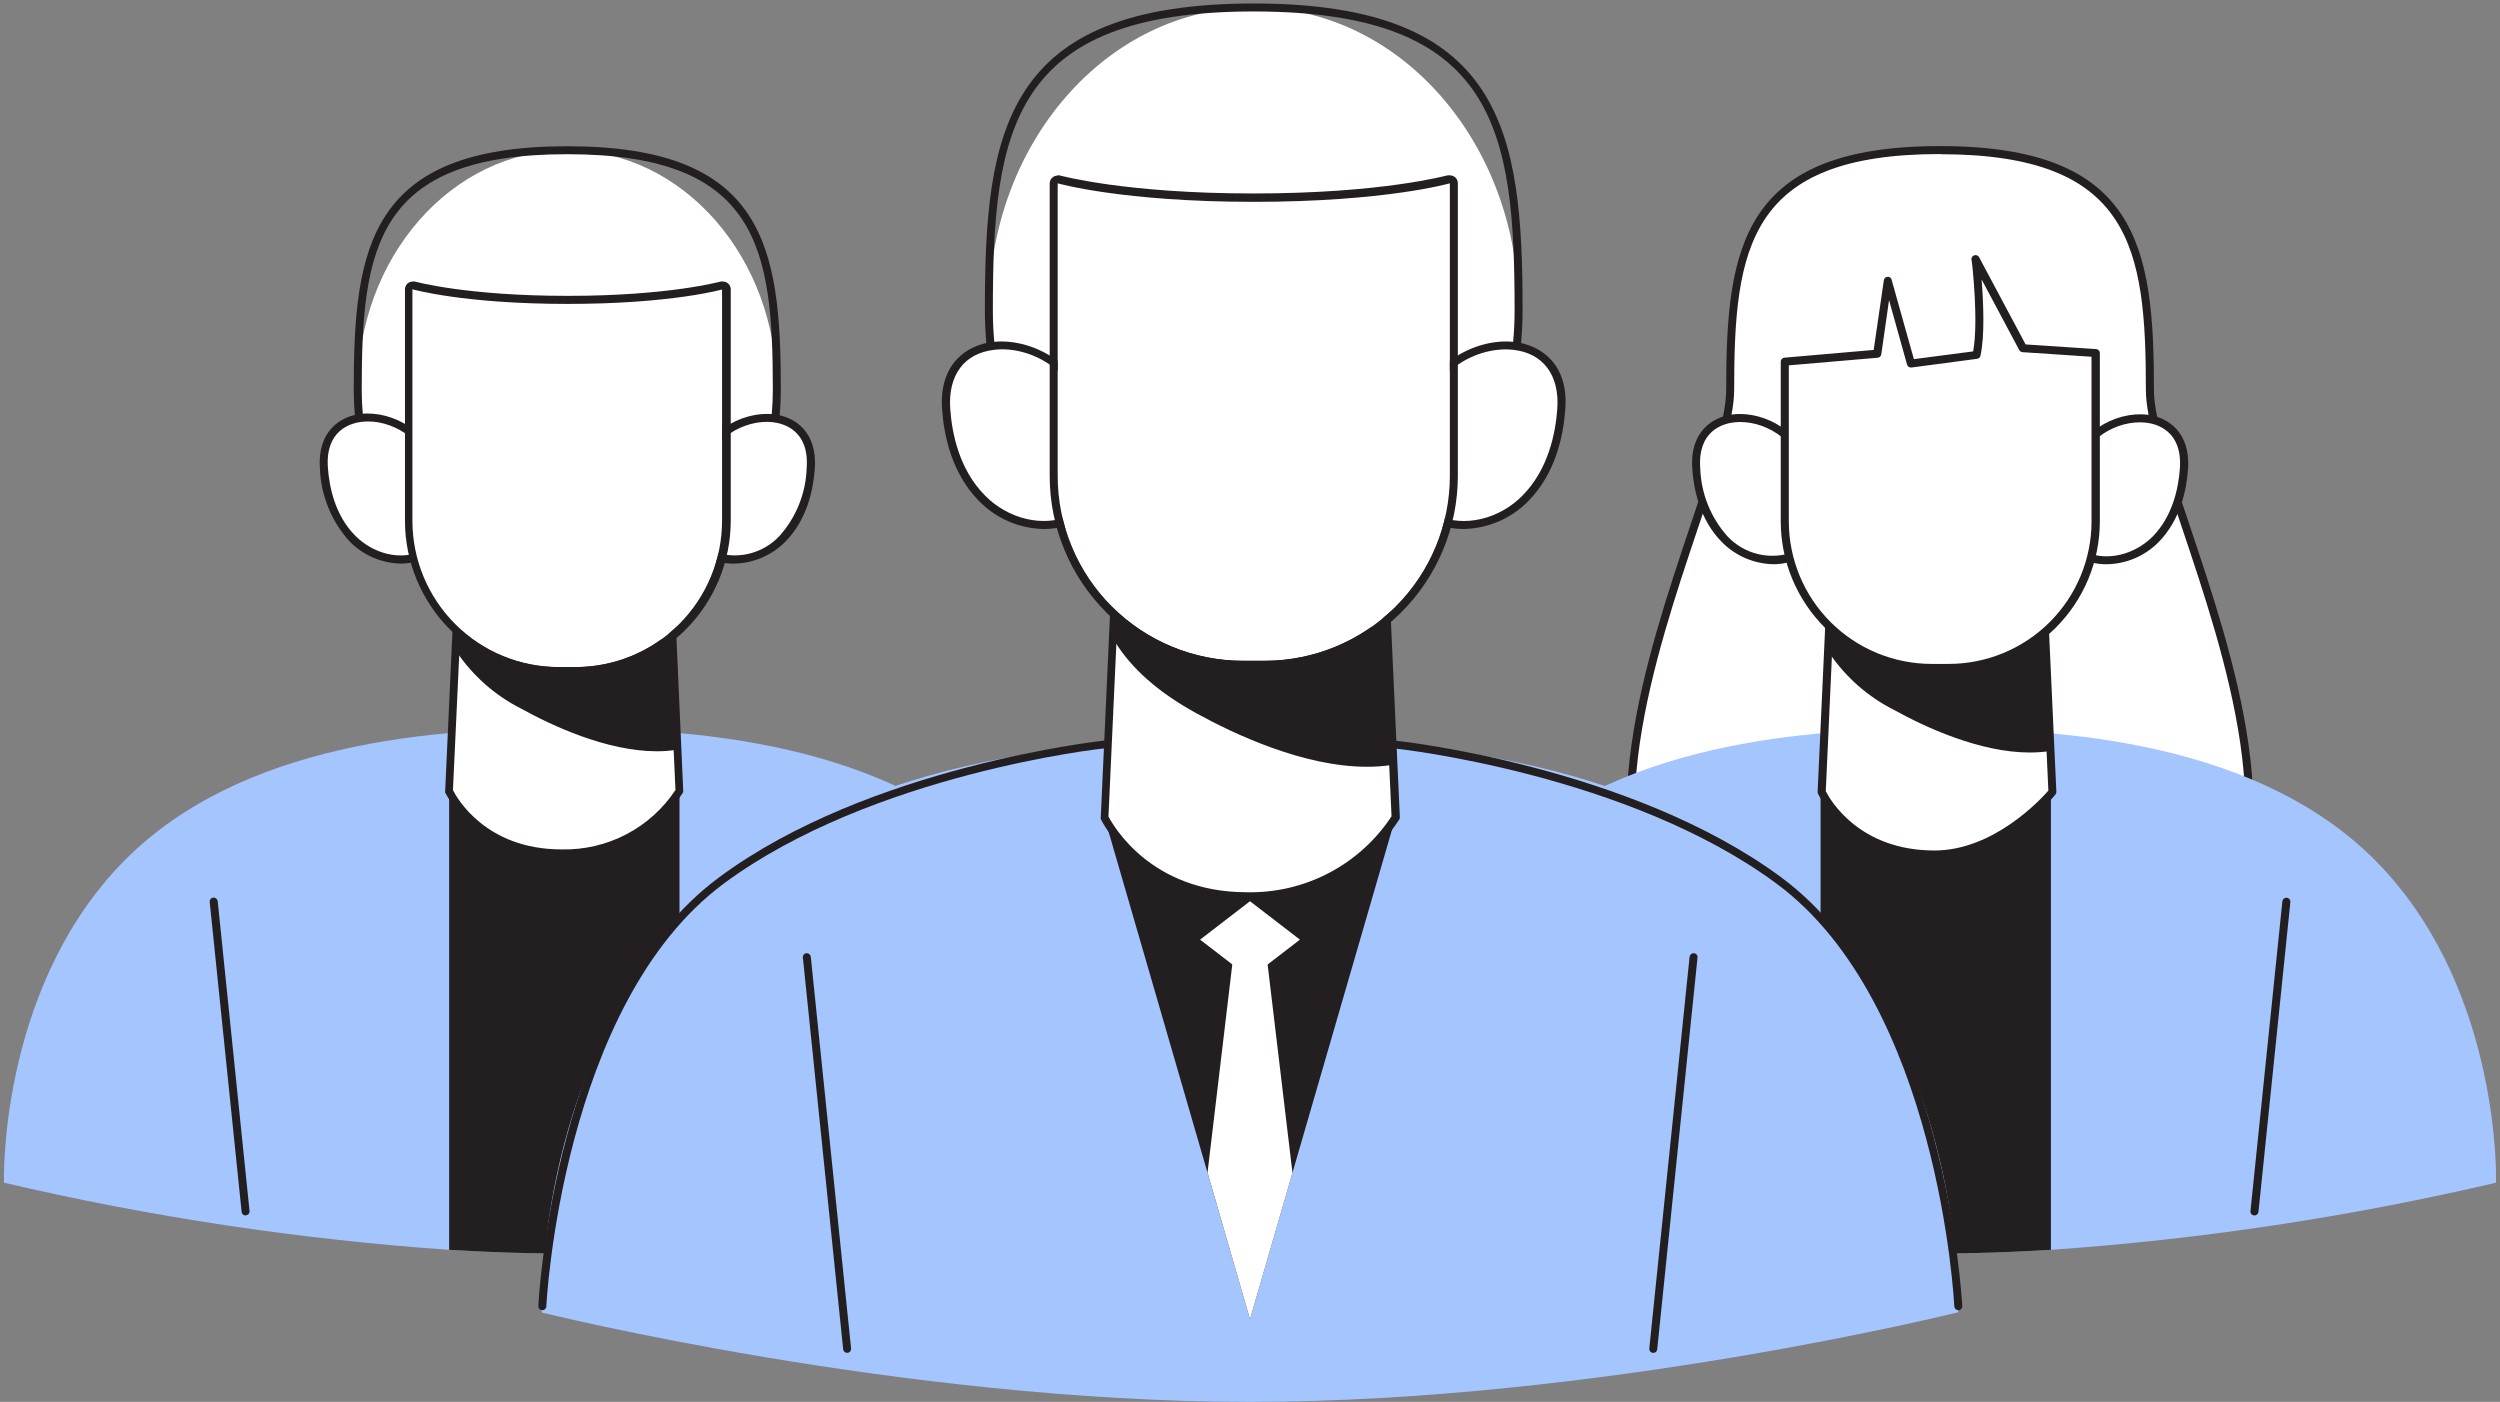 <svg width="321" height="180" viewBox="0 0 321 180" fill="none" xmlns="http://www.w3.org/2000/svg">
<rect x="0" y="0" width="321" height="180" fill="#808080" stroke="none"/>
<g clip-path="url(#clip0_1216_33557)">
<path d="M144.4 151.856C125.612 156.255 106.5 159.139 87.248 160.478C82.363 160.777 77.399 160.956 72.454 160.956C67.51 160.956 62.545 160.777 57.67 160.478C38.415 159.138 19.3 156.255 0.508 151.856C0.508 151.856 -0.219 127.8 15.123 111.381C30.465 94.962 56.743 93.53 72.454 93.53C88.165 93.53 114.453 94.992 129.796 111.381C145.138 127.77 144.4 151.856 144.4 151.856Z" fill="#A5C5FF"/>
<path d="M87.248 101.556V160.478C82.363 160.777 77.399 160.956 72.454 160.956C67.51 160.956 62.545 160.777 57.67 160.478V101.556H87.248Z" fill="#231F20"/>
<path d="M72.833 80.811C87.693 80.811 99.739 67.04 99.739 50.052C99.739 33.064 87.693 19.293 72.833 19.293C57.973 19.293 45.927 33.064 45.927 50.052C45.927 67.04 57.973 80.811 72.833 80.811Z" fill="white"/>
<path d="M72.833 81.328C57.72 81.328 45.419 67.296 45.419 50.052C45.419 31.734 47.412 18.776 72.833 18.776C98.254 18.776 100.258 31.704 100.258 50.052C100.258 67.296 87.956 81.328 72.833 81.328ZM72.833 19.8C48.28 19.8 46.445 31.734 46.445 50.052C46.445 66.73 58.288 80.304 72.833 80.304C87.378 80.304 99.231 66.73 99.231 50.052C99.231 31.823 97.387 19.8 72.833 19.8Z" fill="#231F20"/>
<path d="M89.82 60.663C91.136 52.468 104.774 50.45 104.096 60.106C103.994 63.463 102.705 66.675 100.457 69.176C98.124 71.542 94.356 72.666 91.316 71.304" fill="white"/>
<path d="M94.167 72.368C93.113 72.374 92.07 72.157 91.106 71.731C91.045 71.704 90.989 71.665 90.943 71.616C90.897 71.567 90.86 71.51 90.836 71.447C90.812 71.384 90.801 71.317 90.802 71.25C90.804 71.183 90.82 71.117 90.847 71.055C90.874 70.994 90.914 70.939 90.963 70.892C91.012 70.846 91.069 70.81 91.132 70.786C91.195 70.762 91.262 70.751 91.33 70.752C91.397 70.754 91.463 70.769 91.525 70.797C92.99 71.354 94.589 71.463 96.116 71.109C97.644 70.754 99.03 69.953 100.098 68.808C102.249 66.391 103.481 63.297 103.577 60.066C103.916 55.273 100.646 54.378 99.231 54.209C95.592 53.801 91.036 56.377 90.329 60.743C90.333 60.82 90.32 60.898 90.29 60.969C90.26 61.041 90.214 61.105 90.156 61.157C90.098 61.208 90.029 61.246 89.954 61.268C89.879 61.289 89.801 61.293 89.724 61.28C89.647 61.267 89.575 61.237 89.511 61.192C89.448 61.148 89.395 61.089 89.358 61.021C89.32 60.953 89.298 60.878 89.293 60.8C89.289 60.723 89.302 60.645 89.332 60.574C90.129 55.601 95.253 52.727 99.361 53.194C102.122 53.503 104.953 55.502 104.624 60.156C104.435 62.881 103.627 66.719 100.846 69.544C99.973 70.429 98.934 71.135 97.788 71.619C96.642 72.104 95.411 72.358 94.167 72.368Z" fill="#231F20"/>
<path d="M55.826 60.663C54.51 52.468 40.873 50.45 41.551 60.106C41.654 63.461 42.939 66.672 45.179 69.176C47.522 71.542 51.28 72.666 54.331 71.304" fill="white"/>
<path d="M51.51 72.368C48.999 72.327 46.607 71.293 44.86 69.494C42.532 66.905 41.191 63.582 41.072 60.106C40.753 55.462 43.584 53.463 46.336 53.145C50.453 52.677 55.577 55.591 56.374 60.524C56.395 60.659 56.361 60.797 56.281 60.909C56.201 61.02 56.081 61.096 55.946 61.12C55.811 61.14 55.674 61.107 55.564 61.027C55.454 60.947 55.38 60.827 55.358 60.693C54.65 56.327 50.104 53.731 46.455 54.159C45.04 54.328 41.77 55.223 42.099 60.016C42.278 62.572 43.026 66.162 45.588 68.758C47.951 71.155 51.47 71.99 54.151 70.747C54.213 70.719 54.281 70.703 54.349 70.701C54.417 70.698 54.485 70.709 54.549 70.734C54.613 70.757 54.672 70.794 54.721 70.841C54.771 70.887 54.811 70.943 54.839 71.005C54.893 71.129 54.896 71.27 54.848 71.396C54.8 71.523 54.703 71.625 54.58 71.682C53.617 72.126 52.57 72.36 51.51 72.368Z" fill="#231F20"/>
<path d="M57.67 101.556C57.67 101.556 61.359 109.571 72.115 109.571C75.117 109.653 78.089 108.958 80.741 107.554C83.393 106.149 85.635 104.082 87.248 101.556L85.803 70.081H59.106L57.67 101.556Z" fill="white"/>
<path d="M72.115 110.088C61.15 110.088 57.242 101.854 57.162 101.775C57.143 101.696 57.143 101.614 57.162 101.536L58.597 70.051C58.605 69.919 58.663 69.795 58.76 69.704C58.856 69.614 58.983 69.563 59.116 69.564H85.813C85.945 69.563 86.073 69.614 86.169 69.704C86.266 69.795 86.323 69.919 86.331 70.051L87.727 101.536C87.732 101.629 87.711 101.722 87.667 101.804C86 104.395 83.695 106.517 80.973 107.967C78.251 109.418 75.201 110.148 72.115 110.088ZM58.159 101.446C58.647 102.441 62.356 109.064 72.115 109.064C74.999 109.13 77.853 108.465 80.409 107.131C82.965 105.797 85.14 103.837 86.73 101.436L85.324 70.608H59.594L58.159 101.446Z" fill="#231F20"/>
<path d="M59.106 83.536C61.167 86.519 63.938 88.945 67.171 90.597C72.464 93.51 80.37 96.792 86.79 95.818L85.733 82.541C81.034 83.128 76.283 83.161 71.577 82.641C67.43 82.273 63.153 81.875 59.355 80.274C58.707 79.956 58.288 82.263 59.106 83.536Z" fill="#231F20"/>
<path d="M84.347 96.464C77.877 96.464 70.829 93.153 66.931 90.995C63.615 89.324 60.778 86.839 58.687 83.775C58.346 83.205 58.162 82.556 58.151 81.893C58.141 81.23 58.305 80.576 58.627 79.996C58.736 79.859 58.886 79.762 59.056 79.719C59.225 79.675 59.404 79.689 59.565 79.757C63.353 81.348 67.749 81.746 71.617 82.074C76.286 82.6 81.001 82.57 85.663 81.985C85.73 81.977 85.799 81.983 85.864 82.001C85.929 82.02 85.989 82.052 86.042 82.094C86.097 82.135 86.142 82.188 86.175 82.248C86.207 82.308 86.227 82.374 86.231 82.442L87.288 95.748C87.297 95.874 87.257 95.998 87.178 96.096C87.098 96.194 86.984 96.258 86.859 96.275C86.028 96.404 85.188 96.467 84.347 96.464ZM59.315 80.772C59.177 81.183 59.125 81.618 59.161 82.051C59.197 82.484 59.321 82.904 59.525 83.287C61.535 86.207 64.25 88.574 67.42 90.169C71.617 92.486 79.572 96.196 86.261 95.4L85.264 83.079C80.693 83.59 76.079 83.59 71.507 83.079C67.639 82.76 63.233 82.373 59.315 80.772Z" fill="#231F20"/>
<path d="M71.776 85.654H73.969C78.948 85.633 83.714 83.646 87.227 80.127C90.739 76.608 92.711 71.844 92.711 66.878V37.144C92.711 37.144 86.171 39.023 72.773 39.023C59.375 39.023 52.835 37.144 52.835 37.144V66.878C52.837 69.354 53.328 71.804 54.282 74.09C55.236 76.375 56.633 78.449 58.393 80.194C60.153 81.939 62.242 83.32 64.539 84.257C66.835 85.194 69.295 85.668 71.776 85.654Z" fill="white"/>
<path d="M92.711 37.144V66.878C92.711 71.858 90.728 76.634 87.199 80.155C83.669 83.676 78.882 85.654 73.89 85.654H71.776C66.785 85.651 62 83.672 58.471 80.152C54.941 76.631 52.958 71.857 52.955 66.878V37.144C52.955 37.144 59.505 39.023 72.893 39.023C86.281 39.023 92.831 37.144 92.831 37.144M92.831 36.149C92.738 36.135 92.644 36.135 92.552 36.149C92.492 36.149 85.952 37.989 72.913 37.989C59.873 37.989 53.344 36.169 53.284 36.149C53.188 36.135 53.091 36.135 52.995 36.149C52.73 36.149 52.477 36.254 52.29 36.44C52.103 36.627 51.998 36.88 51.998 37.144V66.878C52.003 72.116 54.087 77.139 57.792 80.849C61.499 84.559 66.526 86.655 71.776 86.678H73.97C79.233 86.673 84.279 84.586 88.002 80.874C91.725 77.162 93.82 72.129 93.828 66.878V37.144C93.828 36.88 93.723 36.627 93.536 36.44C93.349 36.254 93.095 36.149 92.831 36.149Z" fill="#231F20"/>
<path d="M31.532 156.063C31.404 156.063 31.28 156.015 31.186 155.929C31.091 155.842 31.033 155.723 31.023 155.596L26.926 115.817C26.912 115.681 26.953 115.545 27.038 115.439C27.124 115.333 27.249 115.265 27.385 115.25C27.52 115.241 27.653 115.283 27.758 115.368C27.864 115.452 27.933 115.574 27.953 115.707L32.04 155.486C32.047 155.553 32.041 155.62 32.021 155.684C32.002 155.749 31.97 155.808 31.927 155.86C31.885 155.912 31.832 155.955 31.773 155.986C31.713 156.017 31.648 156.037 31.582 156.043L31.532 156.063Z" fill="#231F20"/>
<path d="M113.387 156.063H113.327C113.26 156.057 113.195 156.037 113.136 156.006C113.076 155.975 113.024 155.932 112.981 155.88C112.939 155.828 112.907 155.769 112.887 155.704C112.868 155.64 112.862 155.573 112.868 155.506L116.966 115.727C117.007 115.62 117.082 115.53 117.18 115.471C117.278 115.411 117.392 115.386 117.506 115.398C117.62 115.411 117.727 115.46 117.809 115.54C117.892 115.619 117.946 115.723 117.963 115.837L113.865 155.616C113.849 155.734 113.793 155.843 113.706 155.924C113.619 156.006 113.506 156.055 113.387 156.063Z" fill="#231F20"/>
<path d="M276.05 50.102C276.05 67.117 318.308 133.767 249.134 133.767C179.959 133.767 222.218 67.137 222.218 50.102C222.218 33.066 223.354 19.273 249.134 19.273C274.914 19.273 276.05 33.076 276.05 50.102Z" fill="white"/>
<path d="M249.104 134.254C231.778 134.254 219.915 129.998 213.854 121.595C203.636 107.423 211.391 84.312 217.054 67.435C219.516 60.116 221.64 53.791 221.64 50.082C221.64 31.734 223.633 18.756 249.104 18.756C274.575 18.756 276.568 31.734 276.568 50.082C276.568 53.791 278.682 60.116 281.144 67.435C286.806 84.341 294.572 107.423 284.344 121.595C278.283 130.018 266.42 134.254 249.104 134.254ZM249.104 19.78C224.501 19.78 222.666 31.773 222.666 50.082C222.666 53.96 220.523 60.355 218.031 67.764C212.438 84.421 204.772 107.244 214.691 120.988C220.553 129.113 232.127 133.23 249.104 133.23C266.081 133.23 277.655 129.113 283.507 120.988C293.426 107.244 285.76 84.421 280.167 67.764C277.685 60.355 275.532 53.96 275.532 50.082C275.532 31.823 273.697 19.8 249.104 19.8V19.78Z" fill="#231F20"/>
<path d="M320.492 151.856C301.704 156.255 282.591 159.139 263.34 160.478C258.455 160.777 253.49 160.956 248.546 160.956C243.601 160.956 238.637 160.777 233.762 160.478C214.507 159.138 195.391 156.255 176.6 151.856C176.6 151.856 175.872 127.8 191.214 111.411C206.557 95.022 232.835 93.56 248.546 93.56C264.257 93.56 290.555 95.022 305.887 111.411C321.219 127.8 320.492 151.856 320.492 151.856Z" fill="#A5C5FF"/>
<path d="M263.34 101.556V160.478C258.455 160.777 253.49 160.956 248.546 160.956C243.601 160.956 238.637 160.777 233.762 160.478V101.556H263.34Z" fill="#231F20"/>
<path d="M207.623 156.063C207.495 156.063 207.371 156.015 207.277 155.929C207.183 155.842 207.125 155.723 207.115 155.596L203.018 115.817C203.004 115.681 203.044 115.545 203.13 115.439C203.216 115.333 203.34 115.265 203.476 115.25C203.611 115.241 203.745 115.283 203.85 115.368C203.955 115.452 204.025 115.574 204.044 115.707L208.132 155.486C208.14 155.553 208.134 155.621 208.116 155.686C208.097 155.75 208.065 155.811 208.022 155.863C207.979 155.915 207.926 155.958 207.866 155.989C207.806 156.02 207.74 156.038 207.673 156.043L207.623 156.063Z" fill="#231F20"/>
<path d="M289.478 156.063H289.418C289.352 156.057 289.287 156.037 289.227 156.006C289.168 155.974 289.115 155.932 289.073 155.88C289.03 155.828 288.998 155.768 288.979 155.704C288.959 155.64 288.953 155.573 288.96 155.506L293.057 115.727C293.075 115.592 293.143 115.47 293.249 115.384C293.355 115.299 293.49 115.258 293.625 115.269C293.761 115.284 293.886 115.352 293.972 115.459C294.058 115.565 294.098 115.701 294.084 115.836L289.987 155.615C289.97 155.738 289.909 155.851 289.816 155.933C289.723 156.016 289.603 156.062 289.478 156.063Z" fill="#231F20"/>
<path d="M266.111 60.663C267.427 52.459 281.064 50.44 280.406 60.116C280.306 63.476 279.017 66.692 276.768 69.195C274.435 71.572 270.657 72.696 267.606 71.334" fill="white"/>
<path d="M270.457 72.447C269.404 72.456 268.362 72.242 267.397 71.821C267.328 71.798 267.264 71.761 267.21 71.712C267.156 71.663 267.114 71.603 267.084 71.537C267.055 71.47 267.04 71.398 267.041 71.325C267.042 71.252 267.058 71.181 267.088 71.115C267.118 71.049 267.162 70.99 267.217 70.942C267.272 70.893 267.336 70.858 267.406 70.836C267.475 70.814 267.549 70.808 267.621 70.816C267.693 70.825 267.763 70.849 267.826 70.886C270.507 72.089 274.036 71.254 276.399 68.897C278.961 66.291 279.719 62.691 279.898 60.136C280.227 55.332 276.957 54.427 275.532 54.268C271.863 53.861 267.327 56.436 266.619 60.812C266.575 60.92 266.494 61.011 266.391 61.067C266.288 61.124 266.169 61.144 266.053 61.125C265.937 61.105 265.832 61.047 265.753 60.959C265.675 60.871 265.629 60.76 265.623 60.643C266.42 55.67 271.554 52.777 275.671 53.244C278.433 53.562 281.264 55.561 280.945 60.205C280.755 62.94 279.948 66.789 277.157 69.613C275.388 71.406 272.979 72.425 270.457 72.447Z" fill="#231F20"/>
<path d="M232.087 60.663C230.771 52.459 217.134 50.44 217.791 60.116C217.896 63.475 219.185 66.69 221.43 69.195C223.773 71.572 227.541 72.696 230.592 71.334" fill="white"/>
<path d="M227.741 72.448C225.221 72.407 222.82 71.374 221.061 69.574C218.28 66.749 217.473 62.901 217.283 60.166C216.954 55.522 219.785 53.523 222.547 53.205C226.664 52.737 231.808 55.661 232.595 60.603C232.608 60.67 232.607 60.739 232.592 60.806C232.577 60.872 232.549 60.934 232.509 60.989C232.468 61.044 232.417 61.091 232.359 61.125C232.3 61.16 232.234 61.182 232.167 61.19C232.034 61.211 231.898 61.178 231.788 61.1C231.678 61.022 231.603 60.905 231.579 60.773C230.881 56.397 226.305 53.811 222.666 54.229C221.241 54.388 217.971 55.293 218.31 60.096C218.407 63.334 219.642 66.436 221.799 68.858C222.87 70.003 224.258 70.803 225.787 71.158C227.315 71.512 228.915 71.404 230.382 70.847C230.507 70.791 230.648 70.787 230.775 70.836C230.902 70.884 231.005 70.981 231.06 71.105C231.116 71.229 231.12 71.37 231.071 71.497C231.022 71.624 230.925 71.726 230.801 71.781C229.84 72.217 228.797 72.445 227.741 72.448Z" fill="#231F20"/>
<path d="M233.911 101.695C233.911 101.695 237.6 109.72 248.386 109.72C256.979 109.72 263.529 101.695 263.529 101.695L262.094 70.16H235.347L233.911 101.695Z" fill="white"/>
<path d="M248.386 110.228C237.42 110.228 233.433 101.983 233.433 101.904C233.396 101.83 233.379 101.748 233.383 101.665L234.828 70.13C234.836 70 234.893 69.878 234.987 69.787C235.081 69.697 235.206 69.645 235.337 69.643H262.084C262.214 69.645 262.339 69.697 262.434 69.787C262.528 69.878 262.584 70 262.592 70.13L264.037 101.665C264.039 101.791 263.997 101.914 263.918 102.013C263.659 102.351 257.129 110.228 248.386 110.228ZM234.43 101.586C234.918 102.58 238.627 109.203 248.386 109.203C256.002 109.203 262.074 102.59 263.011 101.516L261.595 70.687H235.835L234.43 101.586Z" fill="#231F20"/>
<path d="M235.347 83.655C237.413 86.641 240.192 89.067 243.432 90.716C248.725 93.64 256.65 96.931 263.08 95.947L262.024 82.621C257.315 83.204 252.554 83.234 247.838 82.71C243.681 82.342 239.404 81.945 235.596 80.344C234.948 80.055 234.529 82.362 235.347 83.655Z" fill="#231F20"/>
<path d="M260.628 96.623C254.158 96.623 247.09 93.312 243.192 91.154C239.868 89.477 237.024 86.986 234.928 83.914C234.588 83.344 234.403 82.696 234.392 82.032C234.382 81.369 234.546 80.715 234.868 80.135C234.977 79.998 235.127 79.901 235.296 79.858C235.466 79.815 235.645 79.828 235.805 79.896C239.604 81.497 244 81.885 247.878 82.213C252.557 82.745 257.282 82.715 261.954 82.124C262.09 82.11 262.225 82.149 262.333 82.233C262.385 82.276 262.427 82.329 262.458 82.389C262.489 82.449 262.507 82.514 262.512 82.581L263.569 95.907C263.581 96.033 263.544 96.159 263.466 96.258C263.388 96.358 263.275 96.425 263.15 96.444C262.315 96.564 261.472 96.624 260.628 96.623ZM235.556 80.871C235.418 81.282 235.366 81.718 235.402 82.15C235.438 82.583 235.562 83.004 235.766 83.387C237.782 86.307 240.5 88.676 243.671 90.279C247.878 92.596 255.853 96.315 262.542 95.51L261.545 83.168C256.967 83.68 252.346 83.68 247.768 83.168C243.89 82.86 239.474 82.472 235.556 80.871Z" fill="#231F20"/>
<path d="M269.052 45.318V66.958C269.052 71.941 267.068 76.721 263.537 80.245C260.006 83.77 255.216 85.751 250.221 85.754H248.027C245.552 85.755 243.1 85.27 240.813 84.326C238.525 83.382 236.446 81.998 234.695 80.253C232.943 78.507 231.553 76.435 230.605 74.154C229.656 71.873 229.167 69.428 229.166 66.958V46.432L241.029 45.438L242.395 36.05L245.386 46.671L253.799 45.557C254.667 41.808 253.799 33.703 253.68 33.335L259.711 44.752L269.052 45.318Z" fill="white"/>
<path d="M250.221 86.271H248.027C242.892 86.268 237.967 84.233 234.334 80.613C230.701 76.992 228.656 72.081 228.648 66.958V46.432C228.647 46.303 228.697 46.178 228.786 46.084C228.875 45.989 228.997 45.933 229.126 45.925L240.581 44.931L241.886 35.98C241.902 35.865 241.957 35.758 242.043 35.678C242.128 35.599 242.238 35.551 242.355 35.543C242.475 35.528 242.595 35.558 242.693 35.629C242.791 35.699 242.859 35.803 242.883 35.921L245.744 46.114L253.351 45.12C254.059 41.35 253.241 33.852 253.161 33.464C253.138 33.399 253.127 33.33 253.131 33.26C253.134 33.191 253.151 33.123 253.18 33.06C253.21 32.998 253.252 32.941 253.303 32.894C253.355 32.848 253.415 32.812 253.48 32.788C253.546 32.765 253.615 32.754 253.685 32.757C253.754 32.761 253.822 32.778 253.885 32.807C253.948 32.837 254.005 32.878 254.052 32.93C254.098 32.981 254.135 33.041 254.158 33.106L260.09 44.224L269.142 44.821C269.271 44.829 269.393 44.886 269.482 44.98C269.571 45.074 269.62 45.199 269.62 45.328V66.968C269.612 72.094 267.564 77.007 263.926 80.626C260.288 84.246 255.359 86.276 250.221 86.271ZM229.684 46.91V66.958C229.69 71.809 231.624 76.459 235.063 79.888C238.503 83.317 243.165 85.244 248.027 85.247H250.221C255.081 85.241 259.741 83.313 263.178 79.884C266.615 76.456 268.548 71.807 268.553 66.958V45.806L259.691 45.219C259.604 45.212 259.521 45.184 259.448 45.137C259.375 45.09 259.315 45.026 259.272 44.95L254.437 35.881C254.667 38.725 254.866 43.151 254.288 45.686C254.265 45.789 254.211 45.882 254.132 45.952C254.053 46.021 253.954 46.064 253.849 46.074L245.435 47.188C245.312 47.205 245.187 47.177 245.083 47.109C244.978 47.042 244.902 46.939 244.867 46.82L242.554 38.536L241.558 45.498C241.542 45.613 241.487 45.72 241.401 45.799C241.316 45.879 241.206 45.927 241.089 45.935L229.684 46.91Z" fill="#231F20"/>
<path d="M232.974 117.408C213.585 96.683 180.368 94.843 160.5 94.843C140.632 94.843 107.415 96.683 88.026 117.408C68.636 138.133 69.563 168.524 69.563 168.524C69.563 168.524 115.729 180 160.5 180C205.271 180 251.437 168.494 251.437 168.494C251.437 168.494 252.354 138.133 232.974 117.408Z" fill="#A5C5FF"/>
<path d="M179.192 104.947L165.953 150.583L160.5 169.389L155.037 150.554L141.808 104.947C150.77 102.292 170.23 102.292 179.192 104.947Z" fill="#231F20"/>
<path d="M160.978 78.733C179.758 78.733 194.983 61.324 194.983 39.849C194.983 18.374 179.758 0.965 160.978 0.965C142.199 0.965 126.974 18.374 126.974 39.849C126.974 61.324 142.199 78.733 160.978 78.733Z" fill="white"/>
<path d="M160.978 79.24C141.948 79.24 126.456 61.568 126.456 39.849C126.456 16.777 128.938 0.448 160.978 0.448C193.019 0.448 195.501 16.777 195.501 39.849C195.501 61.568 180.019 79.24 160.978 79.24ZM160.978 1.472C129.816 1.472 127.483 16.668 127.483 39.849C127.483 61.001 142.516 78.216 160.978 78.216C179.441 78.216 194.474 61.001 194.474 39.849C194.474 16.668 192.141 1.472 160.978 1.472Z" fill="#231F20"/>
<path d="M182.432 53.205C184.087 42.852 201.323 40.276 200.466 52.508C200.176 56.695 198.831 60.971 195.88 63.965C192.929 66.958 188.164 68.38 184.316 66.67" fill="white"/>
<path d="M187.935 67.923C186.624 67.93 185.326 67.662 184.126 67.137C184.002 67.079 183.906 66.974 183.858 66.846C183.809 66.718 183.813 66.576 183.867 66.451C183.924 66.328 184.026 66.232 184.153 66.183C184.28 66.135 184.421 66.138 184.545 66.192C187.994 67.744 192.52 66.67 195.511 63.607C198.771 60.295 199.728 55.72 199.957 52.468C200.256 48.182 198.153 45.358 194.335 44.92C189.659 44.383 183.837 47.695 182.94 53.284C182.916 53.419 182.84 53.539 182.728 53.619C182.616 53.699 182.478 53.732 182.342 53.712C182.275 53.702 182.211 53.679 182.153 53.644C182.096 53.609 182.046 53.563 182.007 53.508C181.967 53.453 181.94 53.391 181.926 53.325C181.911 53.259 181.91 53.191 181.923 53.125C182.92 46.959 189.34 43.329 194.444 43.906C197.874 44.294 201.423 46.77 200.984 52.538C200.745 55.969 199.728 60.792 196.249 64.323C194.062 66.57 191.074 67.864 187.935 67.923Z" fill="#231F20"/>
<path d="M139.565 53.205C137.9 42.852 120.674 40.276 121.521 52.508C121.821 56.695 123.166 60.971 126.117 63.965C129.068 66.958 133.833 68.38 137.671 66.67" fill="white"/>
<path d="M134.022 67.923C130.879 67.87 127.885 66.576 125.698 64.323C122.219 60.792 121.202 55.969 120.963 52.538C120.554 46.77 124.073 44.294 127.493 43.906C132.617 43.329 139.027 46.959 140.024 53.125C140.053 53.197 140.066 53.275 140.061 53.353C140.057 53.43 140.034 53.506 139.996 53.574C139.958 53.642 139.904 53.7 139.84 53.745C139.776 53.789 139.703 53.819 139.626 53.831C139.549 53.843 139.47 53.838 139.395 53.816C139.32 53.794 139.251 53.755 139.194 53.702C139.136 53.649 139.091 53.584 139.062 53.512C139.033 53.44 139.021 53.362 139.027 53.284C138.13 47.695 132.308 44.334 127.632 44.92C123.804 45.358 121.711 48.182 122.01 52.468C122.229 55.72 123.186 60.295 126.456 63.607C129.447 66.67 133.993 67.734 137.422 66.192C137.483 66.164 137.55 66.149 137.617 66.146C137.685 66.144 137.752 66.156 137.815 66.18C137.878 66.204 137.936 66.24 137.985 66.287C138.034 66.333 138.073 66.389 138.1 66.451C138.128 66.513 138.144 66.58 138.146 66.648C138.148 66.716 138.137 66.784 138.113 66.848C138.089 66.911 138.053 66.97 138.006 67.019C137.959 67.069 137.903 67.109 137.841 67.137C136.637 67.664 135.336 67.932 134.022 67.923Z" fill="#231F20"/>
<path d="M141.808 104.947C141.808 104.947 146.474 115.081 160.071 115.081C173.669 115.081 179.192 104.947 179.192 104.947L177.377 65.168H143.623L141.808 104.947Z" fill="white"/>
<path d="M160.071 115.598C146.304 115.598 141.39 105.265 141.34 105.166C141.321 105.087 141.321 105.005 141.34 104.927L143.154 65.148C143.159 65.017 143.215 64.893 143.31 64.802C143.405 64.711 143.531 64.66 143.662 64.661H177.417C177.549 64.66 177.675 64.711 177.77 64.802C177.865 64.893 177.921 65.017 177.926 65.148L179.74 104.927C179.75 105.021 179.729 105.115 179.68 105.195C177.582 108.462 174.675 111.136 171.241 112.957C167.807 114.779 163.96 115.689 160.071 115.598ZM142.327 104.837C142.875 105.902 147.72 114.563 160.071 114.563C163.746 114.645 167.381 113.793 170.635 112.088C173.889 110.384 176.655 107.882 178.673 104.818L176.879 65.635H144.121L142.327 104.837Z" fill="#231F20"/>
<path d="M143.623 82.193C145.965 85.953 149.853 88.906 153.821 91.144C160.51 94.833 170.509 98.98 178.614 97.747L177.288 80.92C171.332 81.661 165.309 81.701 159.344 81.04C154.11 80.582 148.707 80.045 143.902 78.056C143.114 77.649 142.556 80.552 143.623 82.193Z" fill="#231F20"/>
<path d="M175.523 98.453C167.389 98.453 158.496 94.276 153.592 91.572C148.687 88.867 145.327 85.863 143.214 82.482C142.327 81.08 142.416 78.693 143.134 77.858C143.249 77.711 143.408 77.607 143.589 77.56C143.769 77.513 143.959 77.527 144.131 77.599C148.946 79.588 154.499 80.105 159.413 80.533C165.325 81.199 171.295 81.162 177.198 80.423C177.332 80.406 177.468 80.442 177.577 80.523C177.678 80.612 177.742 80.737 177.756 80.871L179.092 97.697C179.104 97.822 179.066 97.946 178.988 98.045C178.911 98.143 178.798 98.207 178.673 98.225C177.631 98.38 176.578 98.457 175.523 98.453ZM143.842 78.564C143.619 79.111 143.521 79.702 143.556 80.292C143.59 80.882 143.756 81.457 144.041 81.975C146.035 85.217 149.434 88.16 154.07 90.726C159.423 93.71 169.572 98.403 178.085 97.329L176.829 81.497C171.019 82.155 165.153 82.155 159.344 81.497C154.389 81.06 148.786 80.553 143.842 78.564Z" fill="#231F20"/>
<path d="M159.593 84.849H162.364C168.675 84.849 174.728 82.347 179.19 77.896C183.653 73.444 186.16 67.406 186.16 61.11V23.539C186.16 23.539 177.886 25.916 160.979 25.916C144.071 25.916 135.807 23.539 135.807 23.539V61.11C135.807 67.404 138.313 73.441 142.773 77.892C147.234 82.344 153.284 84.846 159.593 84.849Z" fill="white"/>
<path d="M186.16 23.539V61.11C186.16 67.406 183.653 73.444 179.19 77.896C174.728 82.347 168.675 84.849 162.364 84.849H159.593C153.284 84.846 147.234 82.344 142.773 77.892C138.313 73.441 135.807 67.404 135.807 61.11V23.539C135.807 23.539 144.081 25.916 160.979 25.916C177.876 25.916 186.16 23.539 186.16 23.539ZM135.807 22.545C135.585 22.545 135.369 22.615 135.189 22.744C135.059 22.838 134.954 22.962 134.883 23.106C134.812 23.25 134.777 23.409 134.78 23.569V61.14C134.785 67.704 137.401 73.998 142.053 78.641C146.705 83.283 153.013 85.895 159.593 85.903H162.364C168.945 85.895 175.254 83.283 179.908 78.641C184.561 73.999 187.179 67.705 187.187 61.14V23.539C187.191 23.379 187.155 23.22 187.084 23.076C187.013 22.933 186.908 22.808 186.778 22.714C186.598 22.585 186.382 22.515 186.16 22.515C186.064 22.501 185.967 22.501 185.871 22.515C185.791 22.515 177.507 24.842 160.949 24.842C144.39 24.842 136.136 22.535 136.026 22.515C135.934 22.5 135.84 22.5 135.747 22.515L135.807 22.545Z" fill="#231F20"/>
<path d="M160.5 125.582L154.09 120.65L160.5 115.717L166.91 120.65L160.5 125.582Z" fill="white"/>
<path d="M165.953 150.584L160.5 169.389L155.047 150.554L158.337 122.907L158.407 122.331H162.593L162.653 122.927L165.953 150.584Z" fill="white"/>
<path d="M108.771 173.705C108.645 173.706 108.522 173.659 108.428 173.575C108.334 173.49 108.275 173.373 108.263 173.248L103.089 122.957C103.081 122.89 103.086 122.821 103.105 122.756C103.123 122.691 103.155 122.63 103.198 122.577C103.241 122.524 103.294 122.48 103.354 122.448C103.414 122.416 103.48 122.396 103.547 122.39C103.681 122.382 103.814 122.424 103.917 122.509C104.021 122.594 104.088 122.715 104.106 122.848L109.28 173.138C109.294 173.274 109.253 173.41 109.167 173.516C109.081 173.622 108.957 173.69 108.821 173.705H108.771Z" fill="#231F20"/>
<path d="M212.229 173.705C212.093 173.69 211.968 173.622 211.883 173.516C211.797 173.41 211.756 173.274 211.77 173.138L216.944 122.848C216.962 122.715 217.029 122.594 217.133 122.509C217.236 122.424 217.369 122.382 217.502 122.39C217.57 122.396 217.636 122.416 217.696 122.448C217.756 122.48 217.809 122.524 217.852 122.577C217.895 122.63 217.926 122.691 217.945 122.756C217.964 122.821 217.969 122.89 217.961 122.957L212.787 173.248C212.781 173.314 212.761 173.379 212.73 173.438C212.698 173.498 212.656 173.55 212.604 173.593C212.552 173.635 212.492 173.667 212.428 173.686C212.363 173.706 212.296 173.712 212.229 173.705Z" fill="#231F20"/>
<path d="M69.613 168.226C69.546 168.223 69.479 168.207 69.418 168.178C69.356 168.15 69.301 168.11 69.256 168.059C69.21 168.009 69.175 167.951 69.153 167.887C69.13 167.823 69.121 167.756 69.125 167.688C69.125 167.301 71.118 128.357 92.312 112.664C111.562 98.383 141.479 95.122 141.778 95.092C141.891 95.11 141.995 95.165 142.073 95.248C142.151 95.331 142.2 95.437 142.211 95.551C142.223 95.664 142.196 95.778 142.136 95.875C142.076 95.972 141.985 96.046 141.878 96.086C141.589 96.086 111.971 99.348 92.921 113.46C72.165 128.864 70.162 167.321 70.151 167.708C70.151 167.778 70.138 167.847 70.11 167.911C70.083 167.975 70.043 168.033 69.993 168.081C69.942 168.13 69.883 168.167 69.818 168.192C69.752 168.217 69.683 168.228 69.613 168.226Z" fill="#231F20"/>
<path d="M251.447 168.226C251.314 168.226 251.187 168.175 251.09 168.085C250.994 167.994 250.936 167.87 250.928 167.738C250.928 167.35 248.934 128.894 228.149 113.49C209.128 99.378 179.491 96.146 179.192 96.116C179.113 96.128 179.033 96.121 178.958 96.097C178.882 96.073 178.813 96.032 178.756 95.977C178.699 95.922 178.656 95.855 178.629 95.781C178.602 95.706 178.592 95.627 178.601 95.548C178.609 95.469 178.636 95.394 178.679 95.327C178.721 95.26 178.778 95.204 178.846 95.163C178.914 95.122 178.99 95.097 179.069 95.09C179.148 95.082 179.227 95.093 179.301 95.122C179.6 95.122 209.517 98.413 228.767 112.694C249.921 128.387 251.935 167.33 251.955 167.718C251.958 167.853 251.909 167.984 251.818 168.084C251.727 168.184 251.601 168.245 251.467 168.255L251.447 168.226Z" fill="#231F20"/>
</g>
<defs>
<clipPath id="clip0_1216_33557">
<rect width="321" height="180" fill="white"/>
</clipPath>
</defs>
</svg>
